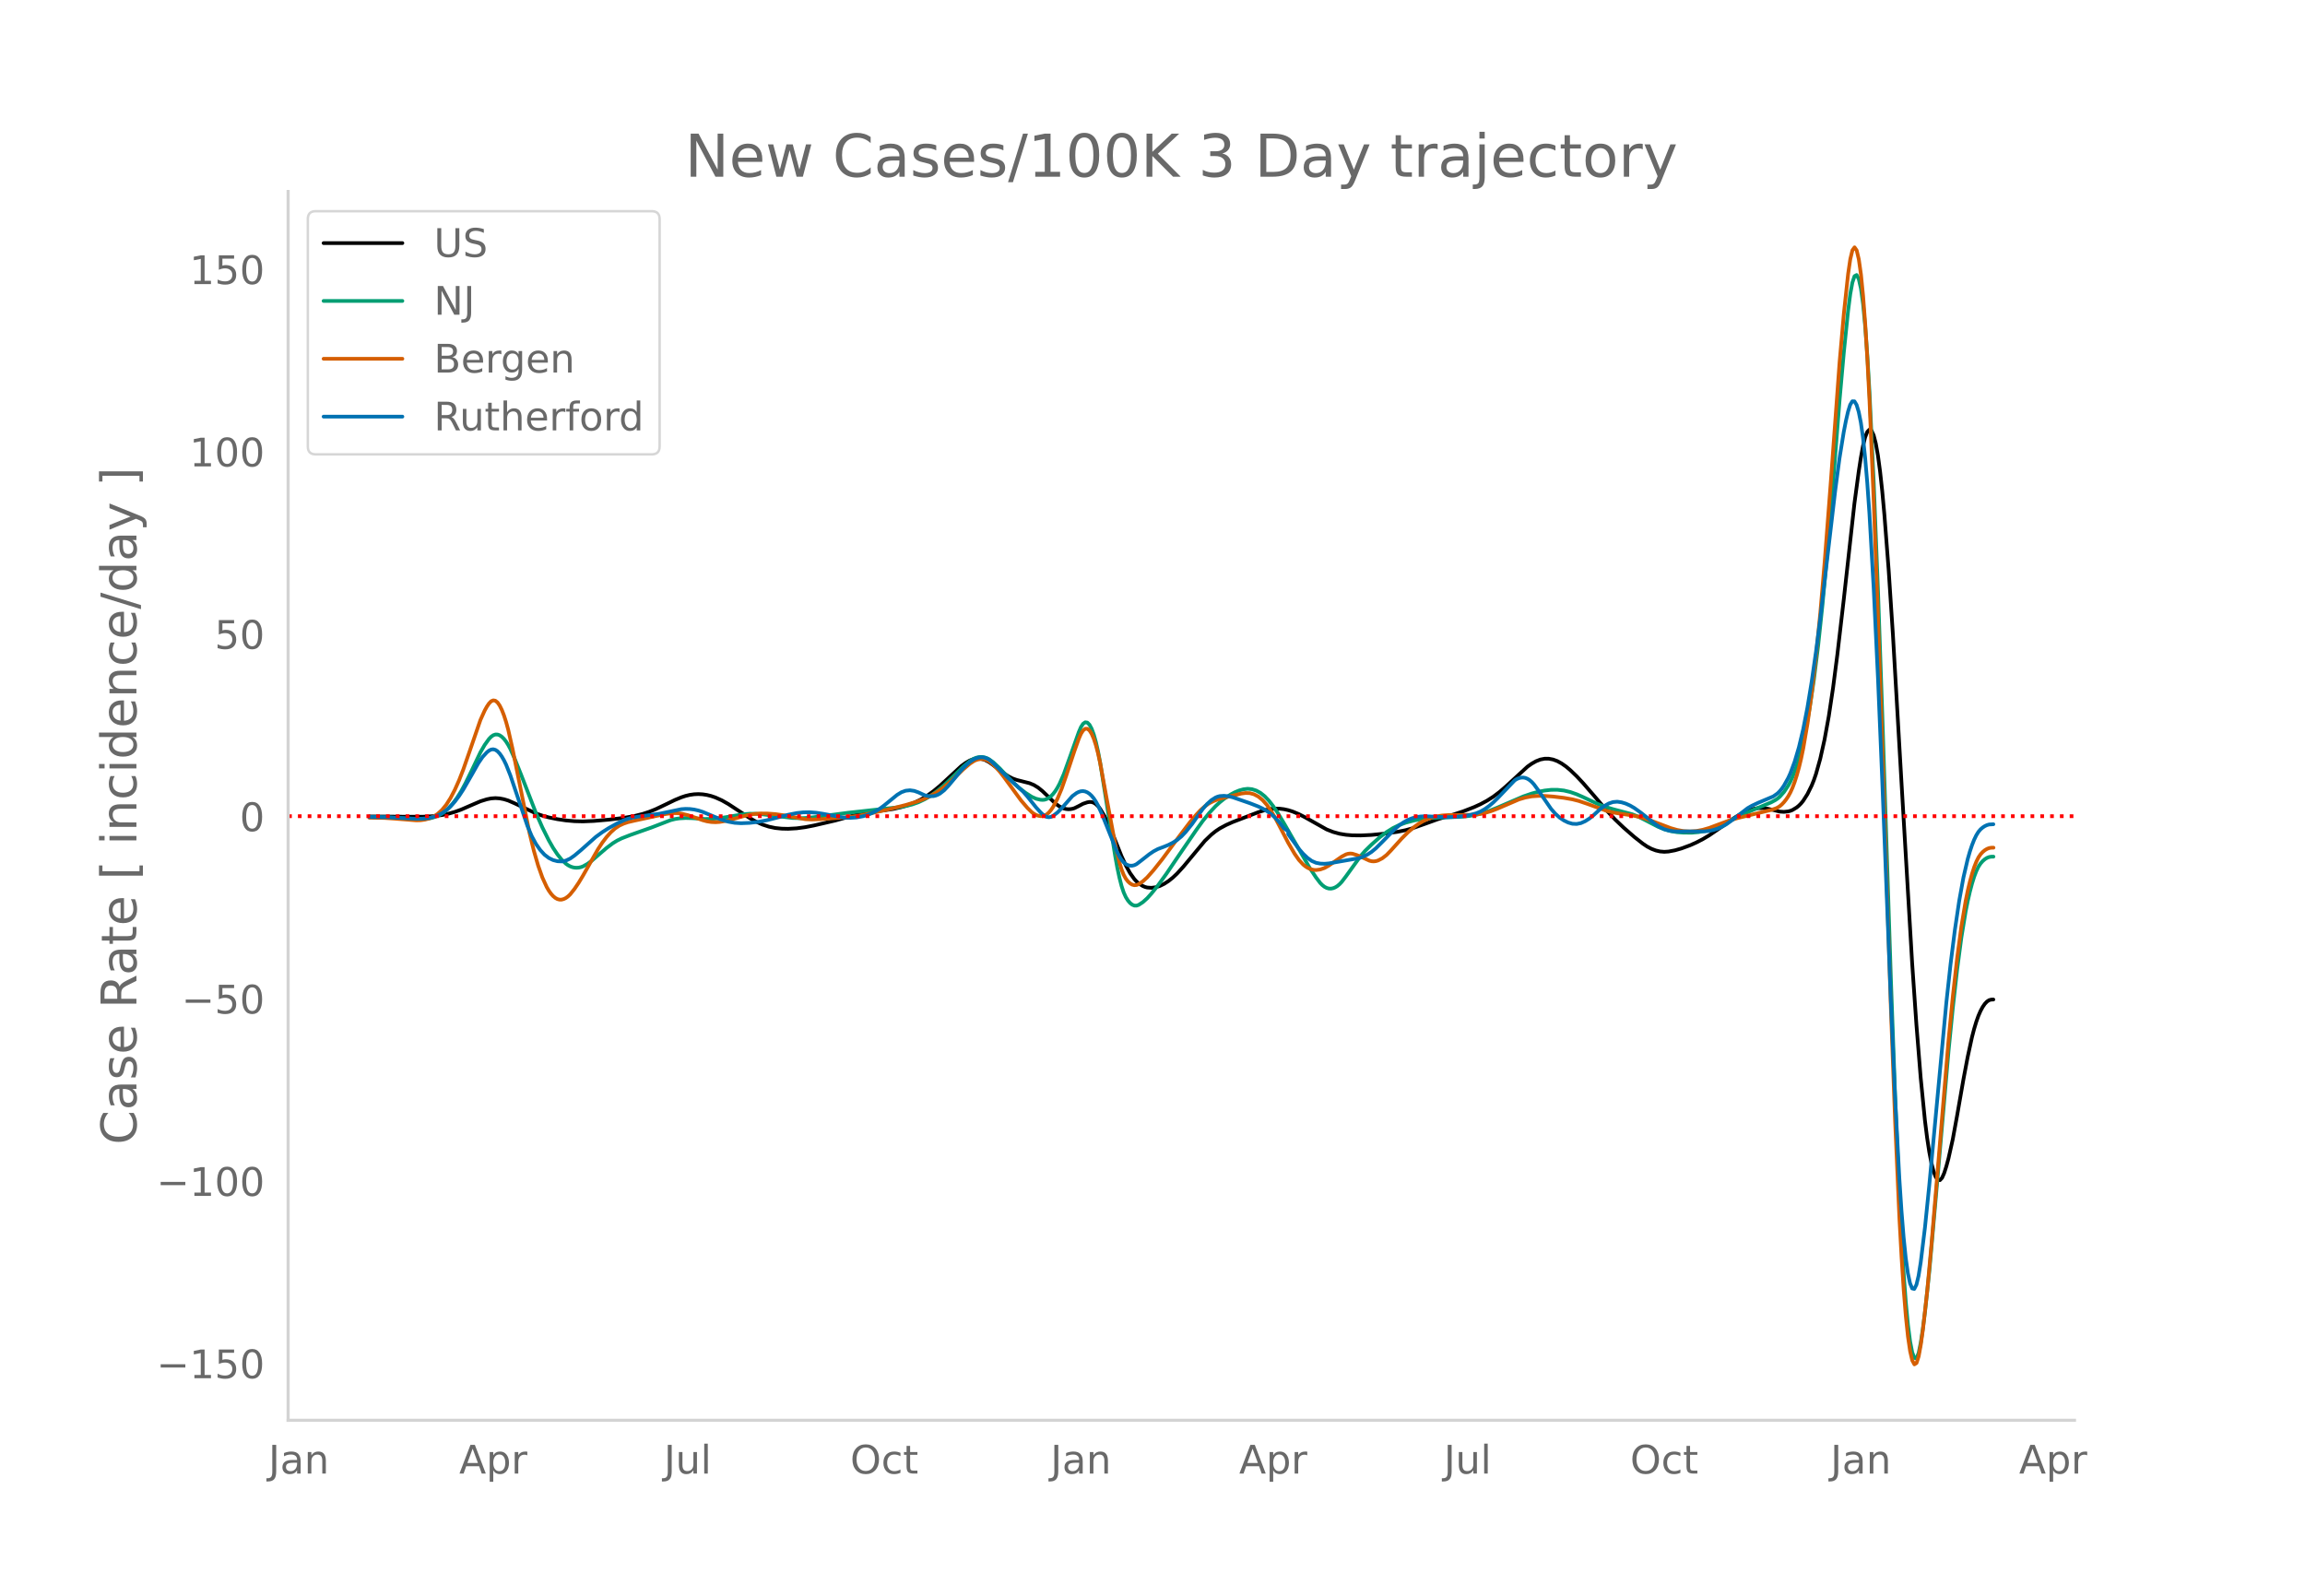 <svg height="864" viewBox="0 0 936 648" width="1248" xmlns="http://www.w3.org/2000/svg" xmlns:xlink="http://www.w3.org/1999/xlink"><defs><style>*{stroke-linecap:butt;stroke-linejoin:round}</style></defs><g id="figure_1"><path d="M0 648h936V0H0z" style="fill:#fff" id="patch_1"/><g id="axes_1"><path d="M117 576.72h725.4V77.76H117z" style="fill:none" id="patch_2"/><path clip-path="url(#p023f59cc2e)" d="m149.973 331.528 13.883.11 7.81.012 4.338-.231 3.47-.44 2.604-.545 2.603-.748 2.603-.94 4.338-1.888 3.471-1.484 2.603-.81 1.736-.35 1.735-.126 1.736.117 1.735.337 1.735.531 2.604 1.134 8.677 4.118 2.603.897 2.603.706 3.47.713 3.471.513 3.471.31 3.471.084 4.339-.177 6.074-.526 6.073-.722 4.339-.751 3.47-.874 2.604-.852 2.603-1.044 4.338-2.067 3.471-1.688 2.603-1.077 1.736-.577 1.735-.412 1.736-.247 1.735-.077 1.735.095 1.736.265 1.735.429 1.736.593 2.603 1.177 2.603 1.475 4.338 2.84 4.339 2.858 2.603 1.476 2.603 1.177 2.603.849 2.603.542 2.603.265 2.604.06 3.47-.2 3.471-.466 3.471-.672 8.677-2.018 6.074-1.655 4.338-1.128 3.471-.653 6.074-.722 3.471-.514 3.47-.775 2.604-.794 2.603-1 2.603-1.254 2.603-1.549 2.603-1.871 2.604-2.148 3.47-3.202 5.207-4.823 1.735-1.276 1.735-1.02 1.736-.66.867-.155.868-.036.868.082 1.735.502 1.736.894 1.735 1.258 3.47 2.722 2.604 1.78 1.735.902 1.736.616 5.206 1.318 1.735.724 1.736 1.065 1.735 1.405 3.471 3.312 1.736 1.676 1.735 1.28 1.735.792.868.212.868.093.867-.026.868-.144.868-.262 1.735-.86 1.736-.92 1.735-.588.868-.147.867.03.868.284.868.552.868.821.867 1.09 1.736 2.898 1.735 3.541 1.735 4.098 3.471 8.682 1.736 3.736 1.735 3.148 1.736 2.435.867.948.868.773 1.735 1.108.868.362.868.236 1.735.124 1.736-.227 1.735-.547 1.735-.856 1.736-1.125 1.735-1.385 1.736-1.635 2.603-2.85 8.677-10.431 2.603-2.503 1.735-1.399 1.736-1.17 2.603-1.397 2.603-1.165 10.412-4.012 2.603-.821 2.604-.51 1.735-.145 1.735.037 1.736.215 1.735.379 1.736.537 2.603 1.08 2.603 1.337 8.677 4.884 2.603 1.022 2.603.724 2.603.43 2.603.219 3.471.044 4.339-.209 5.206-.514 5.206-.722 3.47-.702 2.604-.724 4.338-1.52 6.074-2.187 6.074-1.818 4.339-1.42 4.338-1.688 2.603-1.193 2.604-1.392 2.603-1.651 2.603-1.969 2.603-2.25 8.677-7.985 1.735-1.218 1.736-.977 1.735-.683 1.736-.338 1.735.005 1.735.331 1.736.652 1.735.96 1.736 1.212 1.735 1.449 2.603 2.494 2.603 2.778 4.339 5.006 5.206 6.088 3.47 3.712 3.472 3.308 4.338 3.783 3.47 2.729 1.736 1.165 1.736.917 1.735.663 1.736.406 1.735.146 1.735-.111 2.603-.49 2.604-.742 3.47-1.275 2.604-1.157 2.603-1.344 2.603-1.544 3.47-2.37 6.942-4.876 2.603-1.55 1.736-.848 1.735-.674 1.735-.49 1.736-.262 1.735-.023 1.736.2 2.603.576 2.603.648 1.735.116 1.736-.18.867-.227.868-.344 1.736-1.058.867-.718.868-.878.868-1.066 1.735-2.718 1.735-3.514.868-2.152.868-2.52 1.735-6.196 1.736-7.743 1.735-9.53 1.736-11.554 1.735-13.427 2.603-22.368 4.339-39.081 1.735-12.899.868-5.656.867-4.759.868-3.518.868-2.208.867-.898.868.43.868 1.853.868 3.369.867 4.902.868 6.437.868 7.972.867 9.459 1.736 22.44 1.735 26.37 3.471 59.82 4.339 73.576 1.735 25.012 1.735 21.552 1.736 17.422.867 6.916.868 5.709.868 4.513.868 3.373.867 2.287.868 1.213.868.138.867-.936.868-1.958.868-2.717.868-3.212 1.735-7.753 1.735-9.474 2.603-14.882 1.736-9.17 1.735-7.975.868-3.33.868-2.885.867-2.438.868-2.001.868-1.607.867-1.258.868-.916.868-.575.868-.234.867-.032h0" style="fill:none;stroke:#000;stroke-linecap:round;stroke-width:1.5" id="line2d_1"/><path clip-path="url(#p023f59cc2e)" d="m149.973 331.78 6.941.1 5.207.292 7.809.494 2.603-.098 2.603-.387 1.736-.524 1.735-.777 1.735-1.104 1.736-1.507 1.735-1.912 1.736-2.333 1.735-2.768 1.735-3.2 2.603-5.313 3.471-7.271 1.736-2.989 1.735-2.412.868-.904.868-.61.867-.302.868.007.868.31.867.594.868.856.868 1.113.867 1.372.868 1.63 1.736 3.898 2.603 6.48 6.074 15.655 2.603 5.87 2.603 5.218 1.735 3.041 1.736 2.607 1.735 2.164 1.735 1.656.868.612.868.467.868.323.867.188.868.06.868-.065.867-.193.868-.318 1.735-.97 1.736-1.251 2.603-2.265 3.47-2.975 2.604-1.959 1.735-1.062 1.736-.859 3.47-1.36 8.678-3.064 7.809-3.01 1.735-.438 1.736-.276 2.603-.15 2.603.07 5.206.324 2.603-.024 2.603-.212 3.471-.514 6.942-1.174 2.603-.206 2.603.022 2.603.215 12.148 1.485 3.47.083 3.472-.18 4.338-.537 11.28-1.485 14.751-1.613 6.074-.65 2.603-.452 2.603-.641 2.603-.92 2.604-1.241 2.603-1.585 2.603-1.916 2.603-2.201 3.47-3.309 4.34-4.275 2.602-2.149 1.736-1.056.867-.344.868-.217.868-.09.868.034.867.165.868.296.868.428 1.735 1.246 2.603 2.443 2.603 2.79 2.603 2.757 2.604 2.354 2.603 2.004 2.603 1.677 1.735.763 1.736.414.867.067.868-.08.868-.278.867-.485.868-.69.868-.902.868-1.128.867-1.369.868-1.614 1.735-3.965 2.603-7.247 3.471-9.777.868-2.023.868-1.348.867-.61.868.126.868.863.867 1.603.868 2.342.868 3.082.868 3.823.867 4.563 2.603 16.363 3.471 21.432.868 4.794.868 4.108.867 3.366.868 2.624.868 1.916.867 1.38.868 1.013.868.683.868.35.867.02.868-.292 1.735-1.139 1.736-1.563 1.735-1.926 2.603-3.234 3.471-4.792 5.206-7.687 6.942-10.124 2.603-3.613 2.603-3.228 2.603-2.796 1.736-1.596 1.735-1.384 2.603-1.732 1.736-.93 1.735-.72 1.735-.478 1.736-.212 1.735.156 1.736.548 1.735.95 1.735 1.382 1.736 1.823 1.735 2.24 1.736 2.555 2.603 4.337 10.412 18.07 2.603 3.933 1.736 2.276.867.876.868.664.868.454.868.243.867.034.868-.165.868-.355.867-.54.868-.728.868-.915 1.735-2.274 6.074-8.407 1.735-1.972 2.604-2.549 3.47-3.08 2.604-1.974 2.603-1.623 2.603-1.27 2.603-.93 3.47-.912 3.471-.625 3.471-.372 4.339-.208 7.81-.273 3.47-.361 2.603-.474 2.603-.673 2.603-.873 3.471-1.391 10.413-4.498 3.47-1.184 2.603-.696 2.604-.507 2.603-.288 2.603-.01 2.603.285 2.603.619 2.603.909 2.603 1.15 6.074 2.845 2.603 1.01 3.471 1.052 7.81 2.066 2.603 1.034 2.603 1.318 5.206 2.7 2.603 1.062 2.603.727 2.603.435 2.603.188 3.471.012 2.603-.229 2.603-.514 2.603-.822 2.604-1.118 13.015-6 8.677-3.632 1.736-.945.867-.588.868-.736 1.735-1.948 1.736-2.595.867-1.61.868-1.896 1.736-4.683.867-2.802.868-3.182 1.735-7.735 1.736-9.598 1.735-11.561 1.736-13.924 1.735-16.385 1.735-18.716 2.604-31.41 2.603-32.969 1.735-19.436 1.735-16.913.868-6.728.868-4.725.868-2.594.867-.464.868 1.667.868 3.855.867 6.33.868 9.093.868 11.913.867 14.734 1.736 37.056 1.735 43.987 1.736 50.047 3.47 106.644 1.736 48.161 1.735 41.083.868 16.765.868 14.203.867 11.641.868 9.11.868 6.723.868 4.488.867 2.28.868.073.868-2.134.867-4.234.868-5.793.868-6.813 1.735-16.362 2.603-29.49 5.207-60.019 1.735-17.451 1.735-15.424 1.736-13.13 1.735-10.568.868-4.333.868-3.765.867-3.261.868-2.77.868-2.276.867-1.786.868-1.317.868-.97.867-.743.868-.54.868-.338.868-.134.867-.016h0" style="fill:none;stroke:#009e73;stroke-linecap:round;stroke-width:1.5" id="line2d_2"/><path clip-path="url(#p023f59cc2e)" d="m149.973 332.032 6.074.107 4.338.292 8.677.695 1.736-.052 1.735-.249 1.735-.453 1.736-.75 1.735-1.138 1.736-1.566 1.735-2.129 1.735-2.726 1.736-3.318 1.735-3.884 1.736-4.444 2.603-7.475 4.338-12.578 1.736-3.844.867-1.56.868-1.293.868-.9.868-.38.867.163.868.707.868 1.245.867 1.751.868 2.224.868 2.691.867 3.158 1.736 7.68 6.941 34.38 1.736 7.116 1.735 5.985 1.736 4.887 1.735 3.796.868 1.49.868 1.231.867.98.868.73.868.482.867.233.868-.012.868-.235.867-.436.868-.635.868-.831 1.735-2.177 1.736-2.569 1.735-2.882 6.074-10.695 1.735-2.637 1.736-2.295 1.735-1.945 1.736-1.555 1.735-1.157 1.735-.798 1.736-.594 2.603-.612 9.545-2.05 3.47-.705 2.604-.317 1.735.014 1.735.206 2.604.594 2.603.873 3.47 1.193 1.736.46 1.735.278 1.736.077 1.735-.112 2.603-.436 3.471-.92 5.206-1.435 2.603-.432 2.603-.205 2.604.005 3.47.244 3.471.49 8.677 1.57 2.603.127 3.471-.116 11.28-.82 4.339-.617 5.206-1.003 6.942-1.566 6.941-1.768 4.339-1.283 2.603-.951 2.603-1.184 2.603-1.451 2.603-1.78 2.603-2.12 2.603-2.406 3.471-3.345 2.603-2.225 1.736-1.136.867-.379.868-.25.868-.123.868.008.867.15.868.3.868.454.867.607 1.736 1.619 1.735 1.949 1.736 2.223 6.941 9.497 2.603 3.048 1.736 1.7.867.645.868.482.868.321.868.16.867-.012.868-.226.868-.483.867-.75.868-1.016.868-1.278 1.735-3.262 1.736-4.133 1.735-4.978 3.47-10.42 1.736-4.85.868-2.005.868-1.372.867-.687.868-.004.868.678.867 1.347.868 2.003.868 2.657.868 3.31.867 3.963 2.603 14.224 3.471 18.47.868 4.101.868 3.5.867 2.85.868 2.2.868 1.582.867 1.113.868.795.868.506.868.219.867-.07.868-.343 1.735-1.182 1.736-1.582 2.603-2.947 3.47-4.367 6.942-9.368 4.339-5.716 2.603-3.09 1.735-1.854 1.736-1.542 1.735-1.196 1.736-.88 1.735-.677 2.603-.726 6.942-1.671 1.735-.224 1.736.053 1.735.48 1.735.918 1.736 1.412 1.735 1.962 1.736 2.509 1.735 2.935 2.603 4.96 2.603 5.015 2.603 4.458 1.736 2.478 1.735 1.877.868.71.867.562.868.424.868.3.868.177.867.056 1.736-.232 1.735-.614 1.736-.974 5.206-3.607 1.735-.924.868-.261.868-.098.867.067 1.736.533 2.603 1.113 2.603 1.2.868.216.867.06.868-.099.868-.251 1.735-.89 1.736-1.345 1.735-1.786 4.338-4.812 2.604-2.61 2.603-2.216 1.735-1.235 1.735-1.03 1.736-.826 1.735-.64 1.736-.473 2.603-.416 2.603-.185 5.206-.026 4.339-.057 2.603-.238 2.603-.512 2.603-.782 2.603-1.007 8.677-3.732 2.603-.764 2.603-.478 2.603-.183 2.604.022 3.47.25 4.339.525 3.47.613 2.604.66 3.47 1.178 7.81 2.843 2.603.643 2.603.436 5.206.766 2.604.544 2.603.752 3.47 1.228 6.942 2.635 2.603.74 2.603.469 2.603.144 2.604-.183 2.603-.498 2.603-.756 3.47-1.298 4.34-1.593 3.47-1.044 8.677-2.105 5.206-1.276 1.736-.557.867-.394.868-.56.868-.738.867-.918.868-1.097.868-1.292.867-1.576.868-1.943.868-2.33.868-2.715.867-3.118.868-3.604.868-4.177 1.735-10.117 1.735-12.477 1.736-14.989 1.735-17.651 1.736-20.292 2.603-33.944 3.47-47.329 1.736-19.749 1.735-16.141.868-5.922.868-3.622.868-1.192.867 1.238.868 3.668.868 6.126.867 8.725.868 11.468.868 14.237.867 17.007 1.736 41.263 1.735 47.044 1.736 51.766 3.47 106.404 1.736 46.468 1.735 38.96.868 15.76.868 13.246.867 10.73.868 8.246.868 5.914.868 3.738.867 1.592.868-.554.868-2.701.867-4.744.868-6.274 1.735-15.494 1.736-19.074 6.942-83.005 1.735-17.701 1.735-15.4 1.736-12.953 1.735-10.358.868-4.22.868-3.653.867-3.161.868-2.682.868-2.203.867-1.724.868-1.27.868-.932.867-.715.868-.52.868-.329.868-.134.867-.018h0" style="fill:none;stroke:#d55e00;stroke-linecap:round;stroke-width:1.5" id="line2d_3"/><path clip-path="url(#p023f59cc2e)" d="m149.973 331.764 6.941.09 6.074.312 6.074.324 2.603-.044 2.603-.297 1.736-.397 1.735-.624 1.736-.876 1.735-1.215 1.735-1.576 1.736-1.937 1.735-2.297 1.736-2.656 3.47-6.043 2.604-4.611 1.735-2.529 1.735-1.89.868-.69.868-.439.868-.11.867.234.868.578.868.916.867 1.223.868 1.502.868 1.774 1.735 4.365 6.942 20.572 1.735 4.097 1.736 3.202 1.735 2.467 1.735 1.89 1.736 1.323 1.735.85 1.736.464 1.735.082.868-.114.867-.23 1.736-.81 1.735-1.225 2.603-2.176 6.074-5.407 2.603-1.901 2.604-1.659 3.47-1.919 2.603-1.246 1.736-.636 1.735-.447 2.603-.444 8.677-1.185 8.677-1.817 1.736-.118 1.735.05 1.736.22 1.735.39 1.735.554 4.339 1.794 3.47 1.417 2.604.774 2.603.467 2.603.156 3.47-.138 3.472-.41 3.47-.66 4.34-1.1 4.338-1.129 3.47-.686 2.604-.286 2.603-.05 2.603.192 2.603.391 8.677 1.584 2.603.113 2.603-.168 2.603-.475 1.736-.517 1.735-.687 1.735-.866 1.736-1.077 1.735-1.3 5.206-4.242 1.736-1.07 1.735-.623 1.736-.17 1.735.244 1.735.618 2.604 1.196 1.735.362 1.735-.057.868-.203.868-.335.868-.47 1.735-1.348 1.735-1.823 2.603-3.116 2.604-3.217 1.735-1.827 1.735-1.53 1.736-1.132.867-.379.868-.252.868-.126.868.003.867.149.868.311.868.477.867.642 1.736 1.665 5.206 5.173 3.47 3.171 2.604 2.405 1.735 1.985 3.471 4.355 1.736 1.91.867.856.868.687.868.42.867.134.868-.152.868-.423 1.735-1.338 1.736-1.732 4.338-4.944 1.736-1.268.867-.434.868-.264.868-.06.867.15.868.362.868.576.867.808.868 1.059.868 1.312.868 1.567 1.735 3.873 6.074 15.152.868 1.696.867 1.361.868 1.026.868.701.867.43.868.21h.868l.868-.208.867-.418 1.736-1.312 3.47-2.725 1.736-1.17 1.735-.923 2.603-.983 1.736-.716 1.735-.887 1.736-1.091 1.735-1.433 1.735-1.804 2.604-3.229 2.603-3.699 1.735-2.41 1.735-1.998 1.736-1.573 1.735-1.1.868-.355.868-.225 1.735-.106 1.735.175 1.736.407 6.942 2.398 3.47 1.35 1.736.829 1.735 1.028 1.736 1.237 1.735 1.541 1.735 1.943 1.736 2.289 1.735 1.19v1.2l4.339 5.961 1.735 1.983 1.735 1.65 1.736 1.246 1.735.765 1.736.328 1.735.07 1.736-.143 12.147-2.12 1.736-.593 1.735-.845 1.736-1.126 1.735-1.435 2.603-2.585 5.206-5.317 1.736-1.464 1.735-1.213 1.736-.958 1.735-.696 1.735-.45 1.736-.262 1.735-.091 3.471.146 5.206.242 3.471-.128 3.47-.323 2.604-.43 2.603-.694 1.735-.73 1.736-.991 1.735-1.244 1.736-1.472 1.735-1.694 6.942-7.264.867-.537.868-.368.868-.2.868-.03.867.156.868.353.868.552.867.753.868.952 1.735 2.38 5.207 7.566 1.735 1.986 1.735 1.556 1.736 1.175 1.735.846 1.736.5 1.735.081 1.736-.353 1.735-.769 1.735-1.102 1.736-1.415 2.603-2.386 1.735-1.3 1.736-.989 1.735-.581 1.735-.149 1.736.253 1.735.53 1.736.778 1.735 1.012 2.603 1.865 6.074 4.796 1.736 1.115 1.735.819 1.735.519 1.736.287 1.735.12 11.28-.051 1.736-.174 1.735-.357 1.736-.547 1.735-.768 1.735-.997 2.603-1.858 6.074-4.704 1.736-.998 2.603-1.218 6.074-2.557 1.735-1.222.868-.86.868-1.056.867-1.253 1.736-3.105.867-1.902 1.736-4.676 1.735-5.87 1.736-7.284 1.735-8.916 1.735-10.55 1.736-12.058 1.735-13.438 2.603-22.43 3.471-29.572 1.736-13.099 1.735-10.727.868-4.46.867-3.788.868-2.773.868-1.414.868.014.867 1.442.868 2.87.868 4.352.867 6.114.868 8.153.868 10.248.867 12.342 1.736 30.462 1.735 36.312 1.736 41.657 3.47 88.855 1.736 39.583 1.735 33.107.868 13.123.868 10.797.867 8.471.868 6.18.868 4.059.868 2.11.867.194.868-1.721.868-3.636.867-5.447 1.736-14.244 1.735-17.009 6.942-74.269 1.735-15.798 1.736-13.739 1.735-11.67 1.735-9.572 1.736-7.476.868-3.017.867-2.605.868-2.204.868-1.803.867-1.403.868-1.022.868-.743.867-.565.868-.407.868-.25 1.735-.101h0" style="fill:none;stroke:#0072b2;stroke-linecap:round;stroke-width:1.5" id="line2d_4"/><path clip-path="url(#p023f59cc2e)" d="M117 331.43h725.4" style="fill:none;stroke:red;stroke-dasharray:1.5,2.475;stroke-dashoffset:0;stroke-width:1.5" id="line2d_5"/><path d="M117 576.72V77.76" style="fill:none;stroke:#d3d3d3;stroke-linecap:square;stroke-linejoin:miter;stroke-width:1.25" id="patch_3"/><path d="M117 576.72h725.4" style="fill:none;stroke:#d3d3d3;stroke-linecap:square;stroke-linejoin:miter;stroke-width:1.25" id="patch_4"/><g id="matplotlib.axis_1"><g id="xtick_1"><g style="fill:#696969" transform="matrix(.16 0 0 -.16 109.006 598.378)" id="text_1"><defs><path d="M9.813 72.906h9.859V5.078q0-13.187-5-19.14-5-5.954-16.094-5.954h-3.75v8.297h3.078q6.531 0 9.219 3.672Q9.813-4.39 9.813 5.078z" id="DejaVuSans-74"/><path d="M34.281 27.484q-10.89 0-15.093-2.484-4.204-2.484-4.204-8.5 0-4.781 3.157-7.594 3.156-2.797 8.562-2.797 7.485 0 12 5.297 4.516 5.297 4.516 14.078v2zm17.922 3.72V0H43.22v8.297Q40.14 3.328 35.547.953q-4.594-2.375-11.234-2.375-8.391 0-13.36 4.719Q6 8.016 6 15.922q0 9.219 6.172 13.906 6.187 4.688 18.437 4.688h12.61v.89q0 6.203-4.078 9.594-4.078 3.39-11.453 3.39-4.688 0-9.141-1.124-4.438-1.125-8.531-3.375v8.312q4.921 1.906 9.562 2.844 4.64.953 9.031.953 11.875 0 17.735-6.156 5.86-6.14 5.86-18.64z" id="DejaVuSans-97"/><path d="M54.89 33.016V0h-8.984v32.719q0 7.765-3.031 11.61-3.031 3.858-9.078 3.858-7.281 0-11.484-4.64-4.204-4.625-4.204-12.64V0H9.08v54.688h9.03v-8.5q3.235 4.937 7.594 7.374Q30.078 56 35.797 56q9.422 0 14.25-5.828 4.844-5.828 4.844-17.156z" id="DejaVuSans-110"/></defs><use xlink:href="#DejaVuSans-74"/><use x="29.492" xlink:href="#DejaVuSans-97"/><use x="90.771" xlink:href="#DejaVuSans-110"/></g></g><g id="xtick_2"><g style="fill:#696969" transform="matrix(.16 0 0 -.16 186.46 598.378)" id="text_2"><defs><path d="M34.188 63.188 20.797 26.906h26.812zm-5.579 9.718h11.188L67.578 0h-10.25l-6.64 18.703h-32.86L11.188 0H.78z" id="DejaVuSans-65"/><path d="M18.11 8.203v-29H9.077v75.484h9.031v-8.296q2.844 4.875 7.157 7.234Q29.594 56 35.594 56q9.968 0 16.187-7.906 6.235-7.907 6.235-20.797T51.78 6.484q-6.218-7.906-16.187-7.906-6 0-10.328 2.375-4.313 2.375-7.157 7.25zm30.578 19.094q0 9.906-4.079 15.547-4.078 5.64-11.203 5.64-7.14 0-11.218-5.64-4.079-5.64-4.079-15.547 0-9.906 4.078-15.547 4.079-5.64 11.22-5.64 7.124 0 11.202 5.64t4.078 15.547z" id="DejaVuSans-112"/><path d="M41.11 46.297q-1.516.875-3.297 1.281Q36.03 48 33.89 48q-7.625 0-11.703-4.953-4.079-4.953-4.079-14.234V0H9.08v54.688h9.03v-8.5q2.844 4.984 7.375 7.39Q30.031 56 36.531 56q.922 0 2.047-.125 1.125-.11 2.484-.36z" id="DejaVuSans-114"/></defs><use xlink:href="#DejaVuSans-65"/><use x="68.408" xlink:href="#DejaVuSans-112"/><use x="131.885" xlink:href="#DejaVuSans-114"/></g></g><g id="xtick_3"><g style="fill:#696969" transform="matrix(.16 0 0 -.16 269.608 598.378)" id="text_3"><defs><path d="M8.5 21.578v33.11h8.984V21.922q0-7.766 3.016-11.656 3.031-3.875 9.094-3.875 7.265 0 11.484 4.64 4.234 4.64 4.234 12.656v31h8.985V0h-8.984v8.406Q42.047 3.422 37.718 1q-4.313-2.422-10.032-2.422-9.421 0-14.312 5.86Q8.5 10.296 8.5 21.578zM31.11 56z" id="DejaVuSans-117"/><path d="M9.422 75.984h8.984V0H9.422z" id="DejaVuSans-108"/></defs><use xlink:href="#DejaVuSans-74"/><use x="29.492" xlink:href="#DejaVuSans-117"/><use x="92.871" xlink:href="#DejaVuSans-108"/></g></g><g id="xtick_4"><g style="fill:#696969" transform="matrix(.16 0 0 -.16 345.257 598.378)" id="text_4"><defs><path d="M39.406 66.219q-10.75 0-17.078-8.016-6.312-8-6.312-21.828 0-13.766 6.312-21.781 6.328-8 17.078-8 10.735 0 17.016 8 6.281 8.015 6.281 21.781 0 13.828-6.281 21.828-6.281 8.016-17.016 8.016zm0 8q15.328 0 24.5-10.281 9.188-10.282 9.188-27.563 0-17.234-9.188-27.516-9.172-10.28-24.5-10.28-15.375 0-24.593 10.25-9.204 10.265-9.204 27.546t9.204 27.563q9.218 10.28 24.593 10.28z" id="DejaVuSans-79"/><path d="M48.781 52.594v-8.407q-3.812 2.11-7.64 3.157-3.828 1.047-7.735 1.047-8.75 0-13.593-5.547-4.829-5.532-4.829-15.547 0-10.016 4.829-15.563 4.843-5.53 13.593-5.53 3.907 0 7.735 1.046 3.828 1.047 7.64 3.156V2.094Q45.016.344 40.984-.531q-4.015-.89-8.562-.89-12.36 0-19.64 7.765-7.266 7.765-7.266 20.953 0 13.375 7.343 21.031Q20.22 56 33.016 56q4.14 0 8.093-.86 3.953-.843 7.672-2.546z" id="DejaVuSans-99"/><path d="M18.313 70.219V54.688h18.5v-6.985h-18.5V18.016q0-6.688 1.828-8.594 1.828-1.906 7.453-1.906h9.218V0h-9.218q-10.407 0-14.36 3.875-3.953 3.89-3.953 14.14v29.688H2.687v6.984h6.594V70.22z" id="DejaVuSans-116"/></defs><use xlink:href="#DejaVuSans-79"/><use x="78.711" xlink:href="#DejaVuSans-99"/><use x="133.691" xlink:href="#DejaVuSans-116"/></g></g><g id="xtick_5"><g style="fill:#696969" transform="matrix(.16 0 0 -.16 426.585 598.378)" id="text_5"><use xlink:href="#DejaVuSans-74"/><use x="29.492" xlink:href="#DejaVuSans-97"/><use x="90.771" xlink:href="#DejaVuSans-110"/></g></g><g id="xtick_6"><g style="fill:#696969" transform="matrix(.16 0 0 -.16 503.171 598.378)" id="text_6"><use xlink:href="#DejaVuSans-65"/><use x="68.408" xlink:href="#DejaVuSans-112"/><use x="131.885" xlink:href="#DejaVuSans-114"/></g></g><g id="xtick_7"><g style="fill:#696969" transform="matrix(.16 0 0 -.16 586.32 598.378)" id="text_7"><use xlink:href="#DejaVuSans-74"/><use x="29.492" xlink:href="#DejaVuSans-117"/><use x="92.871" xlink:href="#DejaVuSans-108"/></g></g><g id="xtick_8"><g style="fill:#696969" transform="matrix(.16 0 0 -.16 661.968 598.378)" id="text_8"><use xlink:href="#DejaVuSans-79"/><use x="78.711" xlink:href="#DejaVuSans-99"/><use x="133.691" xlink:href="#DejaVuSans-116"/></g></g><g id="xtick_9"><g style="fill:#696969" transform="matrix(.16 0 0 -.16 743.297 598.378)" id="text_9"><use xlink:href="#DejaVuSans-74"/><use x="29.492" xlink:href="#DejaVuSans-97"/><use x="90.771" xlink:href="#DejaVuSans-110"/></g></g><g id="xtick_10"><g style="fill:#696969" transform="matrix(.16 0 0 -.16 819.883 598.378)" id="text_10"><use xlink:href="#DejaVuSans-65"/><use x="68.408" xlink:href="#DejaVuSans-112"/><use x="131.885" xlink:href="#DejaVuSans-114"/></g></g></g><g id="matplotlib.axis_2"><g id="ytick_1"><g style="fill:#696969" transform="matrix(.16 0 0 -.16 63.553 559.663)" id="text_11"><defs><path d="M10.594 35.5h62.593v-8.297H10.594z" id="DejaVuSans-8722"/><path d="M12.406 8.297h16.11v55.625l-17.532-3.516v8.985l17.438 3.515h9.86V8.296H54.39V0H12.406z" id="DejaVuSans-49"/><path d="M10.797 72.906h38.719v-8.312H19.828v-17.86q2.14.735 4.281 1.094 2.157.36 4.313.36 12.203 0 19.328-6.688 7.14-6.688 7.14-18.11 0-11.765-7.328-18.296-7.328-6.516-20.656-6.516-4.593 0-9.36.781-4.75.782-9.827 2.344v9.922q4.39-2.39 9.078-3.563 4.687-1.171 9.906-1.171 8.453 0 13.375 4.437 4.938 4.438 4.938 12.063 0 7.609-4.938 12.047-4.922 4.453-13.375 4.453-3.953 0-7.89-.875-3.922-.875-8.016-2.735z" id="DejaVuSans-53"/><path d="M31.781 66.406q-7.61 0-11.453-7.5Q16.5 51.422 16.5 36.375q0-14.984 3.828-22.484 3.844-7.5 11.453-7.5 7.672 0 11.5 7.5 3.844 7.5 3.844 22.484 0 15.047-3.844 22.531-3.828 7.5-11.5 7.5zm0 7.813q12.266 0 18.735-9.703 6.468-9.688 6.468-28.141 0-18.406-6.468-28.11-6.47-9.687-18.735-9.687-12.25 0-18.718 9.688-6.47 9.703-6.47 28.109 0 18.453 6.47 28.14Q19.53 74.22 31.78 74.22z" id="DejaVuSans-48"/></defs><use xlink:href="#DejaVuSans-8722"/><use x="83.789" xlink:href="#DejaVuSans-49"/><use x="147.412" xlink:href="#DejaVuSans-53"/><use x="211.035" xlink:href="#DejaVuSans-48"/></g></g><g id="ytick_2"><g style="fill:#696969" transform="matrix(.16 0 0 -.16 63.553 485.612)" id="text_12"><use xlink:href="#DejaVuSans-8722"/><use x="83.789" xlink:href="#DejaVuSans-49"/><use x="147.412" xlink:href="#DejaVuSans-48"/><use x="211.035" xlink:href="#DejaVuSans-48"/></g></g><g id="ytick_3"><g style="fill:#696969" transform="matrix(.16 0 0 -.16 73.733 411.56)" id="text_13"><use xlink:href="#DejaVuSans-8722"/><use x="83.789" xlink:href="#DejaVuSans-53"/><use x="147.412" xlink:href="#DejaVuSans-48"/></g></g><g id="ytick_4"><use xlink:href="#DejaVuSans-48" style="fill:#696969" transform="matrix(.16 0 0 -.16 97.32 337.51)" id="text_14"/></g><g id="ytick_5"><g style="fill:#696969" transform="matrix(.16 0 0 -.16 87.14 263.458)" id="text_15"><use xlink:href="#DejaVuSans-53"/><use x="63.623" xlink:href="#DejaVuSans-48"/></g></g><g id="ytick_6"><g style="fill:#696969" transform="matrix(.16 0 0 -.16 76.96 189.407)" id="text_16"><use xlink:href="#DejaVuSans-49"/><use x="63.623" xlink:href="#DejaVuSans-48"/><use x="127.246" xlink:href="#DejaVuSans-48"/></g></g><g id="ytick_7"><g style="fill:#696969" transform="matrix(.16 0 0 -.16 76.96 115.356)" id="text_17"><use xlink:href="#DejaVuSans-49"/><use x="63.623" xlink:href="#DejaVuSans-53"/><use x="127.246" xlink:href="#DejaVuSans-48"/></g></g><g style="fill:#696969" transform="matrix(0 -.2 -.2 0 55.393 464.8)" id="text_18"><defs><path d="M64.406 67.281v-10.39q-4.984 4.64-10.625 6.922-5.64 2.296-11.984 2.296-12.5 0-19.14-7.64-6.641-7.64-6.641-22.094 0-14.406 6.64-22.047 6.64-7.64 19.14-7.64 6.345 0 11.985 2.296 5.64 2.297 10.625 6.938V5.609Q59.234 2.094 53.437.33q-5.78-1.75-12.218-1.75-16.563 0-26.094 10.124-9.516 10.14-9.516 27.672 0 17.578 9.516 27.703 9.531 10.14 26.094 10.14 6.531 0 12.312-1.734 5.797-1.734 10.875-5.203z" id="DejaVuSans-67"/><path d="M44.281 53.078v-8.5q-3.797 1.953-7.906 2.922-4.094.984-8.5.984-6.688 0-10.031-2.047-3.344-2.046-3.344-6.156 0-3.125 2.39-4.906 2.391-1.781 9.626-3.39l3.078-.688q9.562-2.047 13.593-5.781 4.032-3.735 4.032-10.422 0-7.625-6.032-12.078-6.03-4.438-16.578-4.438-4.39 0-9.156.86Q10.688.296 5.422 2v9.281q4.984-2.594 9.812-3.89 4.829-1.282 9.579-1.282 6.343 0 9.75 2.172 3.421 2.172 3.421 6.125 0 3.656-2.468 5.61-2.453 1.953-10.813 3.765l-3.125.735q-8.344 1.75-12.062 5.39-3.704 3.64-3.704 9.985 0 7.718 5.47 11.906Q16.75 56 26.811 56q4.97 0 9.36-.734 4.406-.72 8.11-2.188z" id="DejaVuSans-115"/><path d="M56.203 29.594v-4.39H14.891q.593-9.282 5.593-14.142 5-4.859 13.938-4.859 5.172 0 10.031 1.266 4.86 1.265 9.656 3.812v-8.5Q49.266.734 44.187-.344 39.11-1.422 33.892-1.422q-13.094 0-20.735 7.61-7.64 7.625-7.64 20.625 0 13.421 7.25 21.296Q20.016 56 32.328 56q11.031 0 17.453-7.11 6.422-7.093 6.422-19.296zm-8.984 2.64q-.094 7.36-4.125 11.75-4.032 4.407-10.672 4.407-7.516 0-12.031-4.25-4.516-4.25-5.203-11.97z" id="DejaVuSans-101"/><path d="M44.39 34.188q3.172-1.079 6.172-4.594 3-3.516 6.032-9.672L66.609 0H56l-9.313 18.703q-3.624 7.328-7.015 9.719-3.39 2.39-9.25 2.39h-10.75V0h-9.86v72.906h22.266q12.5 0 18.656-5.234 6.157-5.219 6.157-15.766 0-6.89-3.203-11.437-3.204-4.532-9.297-6.282zM19.673 64.797V38.922h12.406q7.125 0 10.766 3.297 3.64 3.297 3.64 9.687 0 6.39-3.64 9.64-3.64 3.25-10.766 3.25z" id="DejaVuSans-82"/><path d="M8.594 75.984h20.703V69H17.578V-6.203h11.719v-6.984H8.594z" id="DejaVuSans-91"/><path d="M9.422 54.688h8.984V0H9.422zm0 21.296h8.984v-11.39H9.422z" id="DejaVuSans-105"/><path d="M45.406 46.39v29.594h8.985V0h-8.985v8.203Q42.578 3.328 38.25.953q-4.313-2.375-10.375-2.375-9.906 0-16.14 7.906-6.22 7.922-6.22 20.813 0 12.89 6.22 20.797Q17.968 56 27.874 56q6.063 0 10.375-2.375 4.328-2.36 7.156-7.234zm-30.61-19.093q0-9.906 4.079-15.547 4.078-5.64 11.203-5.64 7.125 0 11.219 5.64 4.11 5.64 4.11 15.547 0 9.906-4.11 15.547-4.094 5.64-11.219 5.64-7.125 0-11.203-5.64-4.078-5.64-4.078-15.547z" id="DejaVuSans-100"/><path d="M25.39 72.906h8.297L8.297-9.28H0z" id="DejaVuSans-47"/><path d="M32.172-5.078q-3.797-9.766-7.422-12.735-3.61-2.984-9.656-2.984H7.906v7.516h5.282q3.703 0 5.75 1.765Q21-9.766 23.483-3.219l1.61 4.094-22.11 53.813H12.5l17.094-42.766 17.093 42.766h9.516z" id="DejaVuSans-121"/><path d="M30.422 75.984v-89.171H9.719v6.984H21.39V69H9.719v6.984z" id="DejaVuSans-93"/></defs><use xlink:href="#DejaVuSans-67"/><use x="69.824" xlink:href="#DejaVuSans-97"/><use x="131.104" xlink:href="#DejaVuSans-115"/><use x="183.203" xlink:href="#DejaVuSans-101"/><use x="244.727" xlink:href="#DejaVuSans-32"/><use x="276.514" xlink:href="#DejaVuSans-82"/><use x="343.746" xlink:href="#DejaVuSans-97"/><use x="405.025" xlink:href="#DejaVuSans-116"/><use x="444.234" xlink:href="#DejaVuSans-101"/><use x="505.758" xlink:href="#DejaVuSans-32"/><use x="537.545" xlink:href="#DejaVuSans-91"/><use x="576.559" xlink:href="#DejaVuSans-32"/><use x="608.346" xlink:href="#DejaVuSans-105"/><use x="636.129" xlink:href="#DejaVuSans-110"/><use x="699.508" xlink:href="#DejaVuSans-99"/><use x="754.488" xlink:href="#DejaVuSans-105"/><use x="782.271" xlink:href="#DejaVuSans-100"/><use x="845.748" xlink:href="#DejaVuSans-101"/><use x="907.271" xlink:href="#DejaVuSans-110"/><use x="970.65" xlink:href="#DejaVuSans-99"/><use x="1025.631" xlink:href="#DejaVuSans-101"/><use x="1087.154" xlink:href="#DejaVuSans-47"/><use x="1120.846" xlink:href="#DejaVuSans-100"/><use x="1184.322" xlink:href="#DejaVuSans-97"/><use x="1245.602" xlink:href="#DejaVuSans-121"/><use x="1304.781" xlink:href="#DejaVuSans-32"/><use x="1336.568" xlink:href="#DejaVuSans-93"/></g></g><g style="fill:#696969" transform="matrix(.24 0 0 -.24 278.113 71.76)" id="text_19"><defs><path d="M9.813 72.906h13.28l32.329-60.984v60.984h9.562V0h-13.28L19.39 60.984V0H9.813z" id="DejaVuSans-78"/><path d="M4.203 54.688h8.985l11.234-42.672 11.172 42.672h10.593l11.235-42.672 11.187 42.672h8.985L63.28 0H52.688L40.922 44.828 29.109 0H18.5z" id="DejaVuSans-119"/><path d="M9.813 72.906h9.859V42.094L52.39 72.906h12.703L28.906 38.922 67.672 0H54.688L19.672 35.11V0h-9.86z" id="DejaVuSans-75"/><path d="M40.578 39.313Q47.656 37.797 51.625 33q3.984-4.781 3.984-11.813 0-10.78-7.422-16.703-7.421-5.906-21.093-5.906-4.578 0-9.438.906-4.86.907-10.031 2.72v9.515q4.094-2.39 8.969-3.61 4.89-1.218 10.218-1.218 9.266 0 14.125 3.656 4.86 3.656 4.86 10.64 0 6.454-4.516 10.079-4.515 3.64-12.562 3.64h-8.5v8.11h8.89q7.266 0 11.125 2.906 3.86 2.906 3.86 8.375 0 5.61-3.985 8.61-3.968 3.015-11.39 3.015-4.063 0-8.703-.89-4.641-.876-10.203-2.72v8.782q5.624 1.562 10.53 2.344 4.907.78 9.25.78 11.235 0 17.766-5.109 6.547-5.093 6.547-13.78 0-6.063-3.468-10.235-3.47-4.172-9.86-5.782z" id="DejaVuSans-51"/><path d="M19.672 64.797V8.109h11.922q15.093 0 22.093 6.829 7 6.843 7 21.593 0 14.64-7 21.453-7 6.813-22.093 6.813zm-9.86 8.11h20.266q21.188 0 31.094-8.813 9.922-8.813 9.922-27.563 0-18.86-9.969-27.703Q51.172 0 30.078 0H9.813z" id="DejaVuSans-68"/><path d="M9.422 54.688h8.984V-.984q0-10.438-3.984-15.125-3.969-4.688-12.813-4.688h-3.421v7.61H.594q5.125 0 6.968 2.374 1.86 2.36 1.86 9.829zm0 21.296h8.984v-11.39H9.422z" id="DejaVuSans-106"/><path d="M30.61 48.39q-7.22 0-11.422-5.64-4.204-5.64-4.204-15.453 0-9.813 4.172-15.453 4.188-5.64 11.453-5.64 7.188 0 11.375 5.655 4.203 5.672 4.203 15.438 0 9.719-4.203 15.406-4.187 5.688-11.375 5.688zm0 7.61q11.718 0 18.406-7.625 6.703-7.61 6.703-21.078 0-13.422-6.703-21.078-6.688-7.64-18.407-7.64-11.765 0-18.437 7.64-6.656 7.656-6.656 21.078 0 13.469 6.656 21.078Q18.844 56 30.609 56z" id="DejaVuSans-111"/></defs><use xlink:href="#DejaVuSans-78"/><use x="74.805" xlink:href="#DejaVuSans-101"/><use x="136.328" xlink:href="#DejaVuSans-119"/><use x="218.115" xlink:href="#DejaVuSans-32"/><use x="249.902" xlink:href="#DejaVuSans-67"/><use x="319.727" xlink:href="#DejaVuSans-97"/><use x="381.006" xlink:href="#DejaVuSans-115"/><use x="433.105" xlink:href="#DejaVuSans-101"/><use x="494.629" xlink:href="#DejaVuSans-115"/><use x="546.729" xlink:href="#DejaVuSans-47"/><use x="580.42" xlink:href="#DejaVuSans-49"/><use x="644.043" xlink:href="#DejaVuSans-48"/><use x="707.666" xlink:href="#DejaVuSans-48"/><use x="771.289" xlink:href="#DejaVuSans-75"/><use x="836.865" xlink:href="#DejaVuSans-32"/><use x="868.652" xlink:href="#DejaVuSans-51"/><use x="932.275" xlink:href="#DejaVuSans-32"/><use x="964.063" xlink:href="#DejaVuSans-68"/><use x="1041.064" xlink:href="#DejaVuSans-97"/><use x="1102.344" xlink:href="#DejaVuSans-121"/><use x="1161.523" xlink:href="#DejaVuSans-32"/><use x="1193.311" xlink:href="#DejaVuSans-116"/><use x="1232.52" xlink:href="#DejaVuSans-114"/><use x="1273.633" xlink:href="#DejaVuSans-97"/><use x="1334.912" xlink:href="#DejaVuSans-106"/><use x="1362.695" xlink:href="#DejaVuSans-101"/><use x="1424.219" xlink:href="#DejaVuSans-99"/><use x="1479.199" xlink:href="#DejaVuSans-116"/><use x="1518.408" xlink:href="#DejaVuSans-111"/><use x="1579.59" xlink:href="#DejaVuSans-114"/><use x="1620.703" xlink:href="#DejaVuSans-121"/></g><g id="legend_1"><path d="M128.2 184.5h136.45q3.2 0 3.2-3.2V88.96q0-3.2-3.2-3.2H128.2q-3.2 0-3.2 3.2v92.34q0 3.2 3.2 3.2z" style="fill:none;opacity:.8;stroke:#ccc;stroke-linejoin:miter" id="patch_5"/><path d="M131.4 98.718h32" style="fill:none;stroke:#000;stroke-linecap:round;stroke-width:1.5" id="line2d_6"/><g style="fill:#696969" transform="matrix(.16 0 0 -.16 176.2 104.317)" id="text_20"><defs><path d="M8.688 72.906h9.921V28.61q0-11.718 4.235-16.875 4.25-5.14 13.781-5.14 9.469 0 13.719 5.14 4.25 5.157 4.25 16.875v44.297H64.5V27.391q0-14.25-7.063-21.532-7.046-7.28-20.812-7.28-13.828 0-20.89 7.28-7.047 7.282-7.047 21.532z" id="DejaVuSans-85"/><path d="M53.516 70.516V60.89q-5.61 2.687-10.594 4-4.984 1.328-9.625 1.328-8.047 0-12.422-3.125t-4.375-8.89q0-4.845 2.906-7.313 2.907-2.453 11.016-3.97l5.953-1.218q11.031-2.11 16.281-7.406 5.25-5.297 5.25-14.172 0-10.61-7.11-16.078-7.093-5.469-20.812-5.469-5.172 0-11.015 1.172Q13.14.922 6.89 3.219v10.156q6-3.36 11.765-5.078 5.766-1.703 11.328-1.703 8.438 0 13.032 3.312 4.593 3.328 4.593 9.485 0 5.359-3.297 8.39-3.296 3.032-10.812 4.547L27.484 33.5q-11.03 2.188-15.968 6.875-4.922 4.688-4.922 13.047 0 9.672 6.812 15.234 6.813 5.563 18.766 5.563 5.14 0 10.453-.938 5.328-.922 10.89-2.765z" id="DejaVuSans-83"/></defs><use xlink:href="#DejaVuSans-85"/><use x="73.193" xlink:href="#DejaVuSans-83"/></g><path d="M131.4 122.203h32" style="fill:none;stroke:#009e73;stroke-linecap:round;stroke-width:1.5" id="line2d_8"/><g style="fill:#696969" transform="matrix(.16 0 0 -.16 176.2 127.802)" id="text_21"><use xlink:href="#DejaVuSans-78"/><use x="74.805" xlink:href="#DejaVuSans-74"/></g><path d="M131.4 145.688h32" style="fill:none;stroke:#d55e00;stroke-linecap:round;stroke-width:1.5" id="line2d_10"/><g style="fill:#696969" transform="matrix(.16 0 0 -.16 176.2 151.287)" id="text_22"><defs><path d="M19.672 34.813V8.108H35.5q7.953 0 11.781 3.297 3.844 3.297 3.844 10.078 0 6.844-3.844 10.078-3.828 3.25-11.781 3.25zm0 29.984V42.828h14.61q7.218 0 10.75 2.703 3.546 2.719 3.546 8.282 0 5.515-3.547 8.25-3.531 2.734-10.75 2.734zm-9.86 8.11h25.204q11.28 0 17.375-4.688Q58.5 63.53 58.5 54.89q0-6.703-3.125-10.657-3.125-3.953-9.188-4.922 7.282-1.562 11.313-6.53 4.031-4.954 4.031-12.376 0-9.765-6.64-15.093Q48.25 0 35.984 0H9.812z" id="DejaVuSans-66"/><path d="M45.406 27.984q0 9.766-4.031 15.125-4.016 5.375-11.297 5.375-7.219 0-11.25-5.375-4.031-5.359-4.031-15.125 0-9.718 4.031-15.093t11.25-5.375q7.281 0 11.297 5.375 4.031 5.375 4.031 15.093zm8.985-21.203q0-13.953-6.203-20.765Q42-20.797 29.203-20.797q-4.734 0-8.937.703-4.203.703-8.157 2.172v8.735q3.954-2.141 7.813-3.157 3.86-1.031 7.86-1.031 8.843 0 13.234 4.61 4.39 4.609 4.39 13.937v4.453q-2.781-4.844-7.125-7.234Q33.938 0 27.875 0 17.828 0 11.672 7.656q-6.156 7.672-6.156 20.328 0 12.688 6.156 20.344Q17.828 56 27.875 56q6.063 0 10.406-2.39 4.344-2.391 7.125-7.22v8.297h8.985z" id="DejaVuSans-103"/></defs><use xlink:href="#DejaVuSans-66"/><use x="68.604" xlink:href="#DejaVuSans-101"/><use x="130.127" xlink:href="#DejaVuSans-114"/><use x="169.49" xlink:href="#DejaVuSans-103"/><use x="232.967" xlink:href="#DejaVuSans-101"/><use x="294.49" xlink:href="#DejaVuSans-110"/></g><path d="M131.4 169.173h32" style="fill:none;stroke:#0072b2;stroke-linecap:round;stroke-width:1.5" id="line2d_12"/><g style="fill:#696969" transform="matrix(.16 0 0 -.16 176.2 174.773)" id="text_23"><defs><path d="M54.89 33.016V0h-8.984v32.719q0 7.765-3.031 11.61-3.031 3.858-9.078 3.858-7.281 0-11.484-4.64-4.204-4.625-4.204-12.64V0H9.08v75.984h9.03V46.188q3.235 4.937 7.594 7.374Q30.078 56 35.797 56q9.422 0 14.25-5.828 4.844-5.828 4.844-17.156z" id="DejaVuSans-104"/><path d="M37.11 75.984V68.5h-8.594q-4.828 0-6.72-1.953-1.874-1.953-1.874-7.031v-4.828h14.797v-6.985H19.922V0H10.89v47.703H2.297v6.984h8.594V58.5q0 9.125 4.25 13.297 4.25 4.187 13.468 4.187z" id="DejaVuSans-102"/></defs><use xlink:href="#DejaVuSans-82"/><use x="64.982" xlink:href="#DejaVuSans-117"/><use x="128.361" xlink:href="#DejaVuSans-116"/><use x="167.57" xlink:href="#DejaVuSans-104"/><use x="230.949" xlink:href="#DejaVuSans-101"/><use x="292.473" xlink:href="#DejaVuSans-114"/><use x="333.586" xlink:href="#DejaVuSans-102"/><use x="368.791" xlink:href="#DejaVuSans-111"/><use x="429.973" xlink:href="#DejaVuSans-114"/><use x="469.336" xlink:href="#DejaVuSans-100"/></g></g></g></g><defs><clipPath id="p023f59cc2e"><path d="M117 77.76h725.4v498.96H117z"/></clipPath></defs></svg>